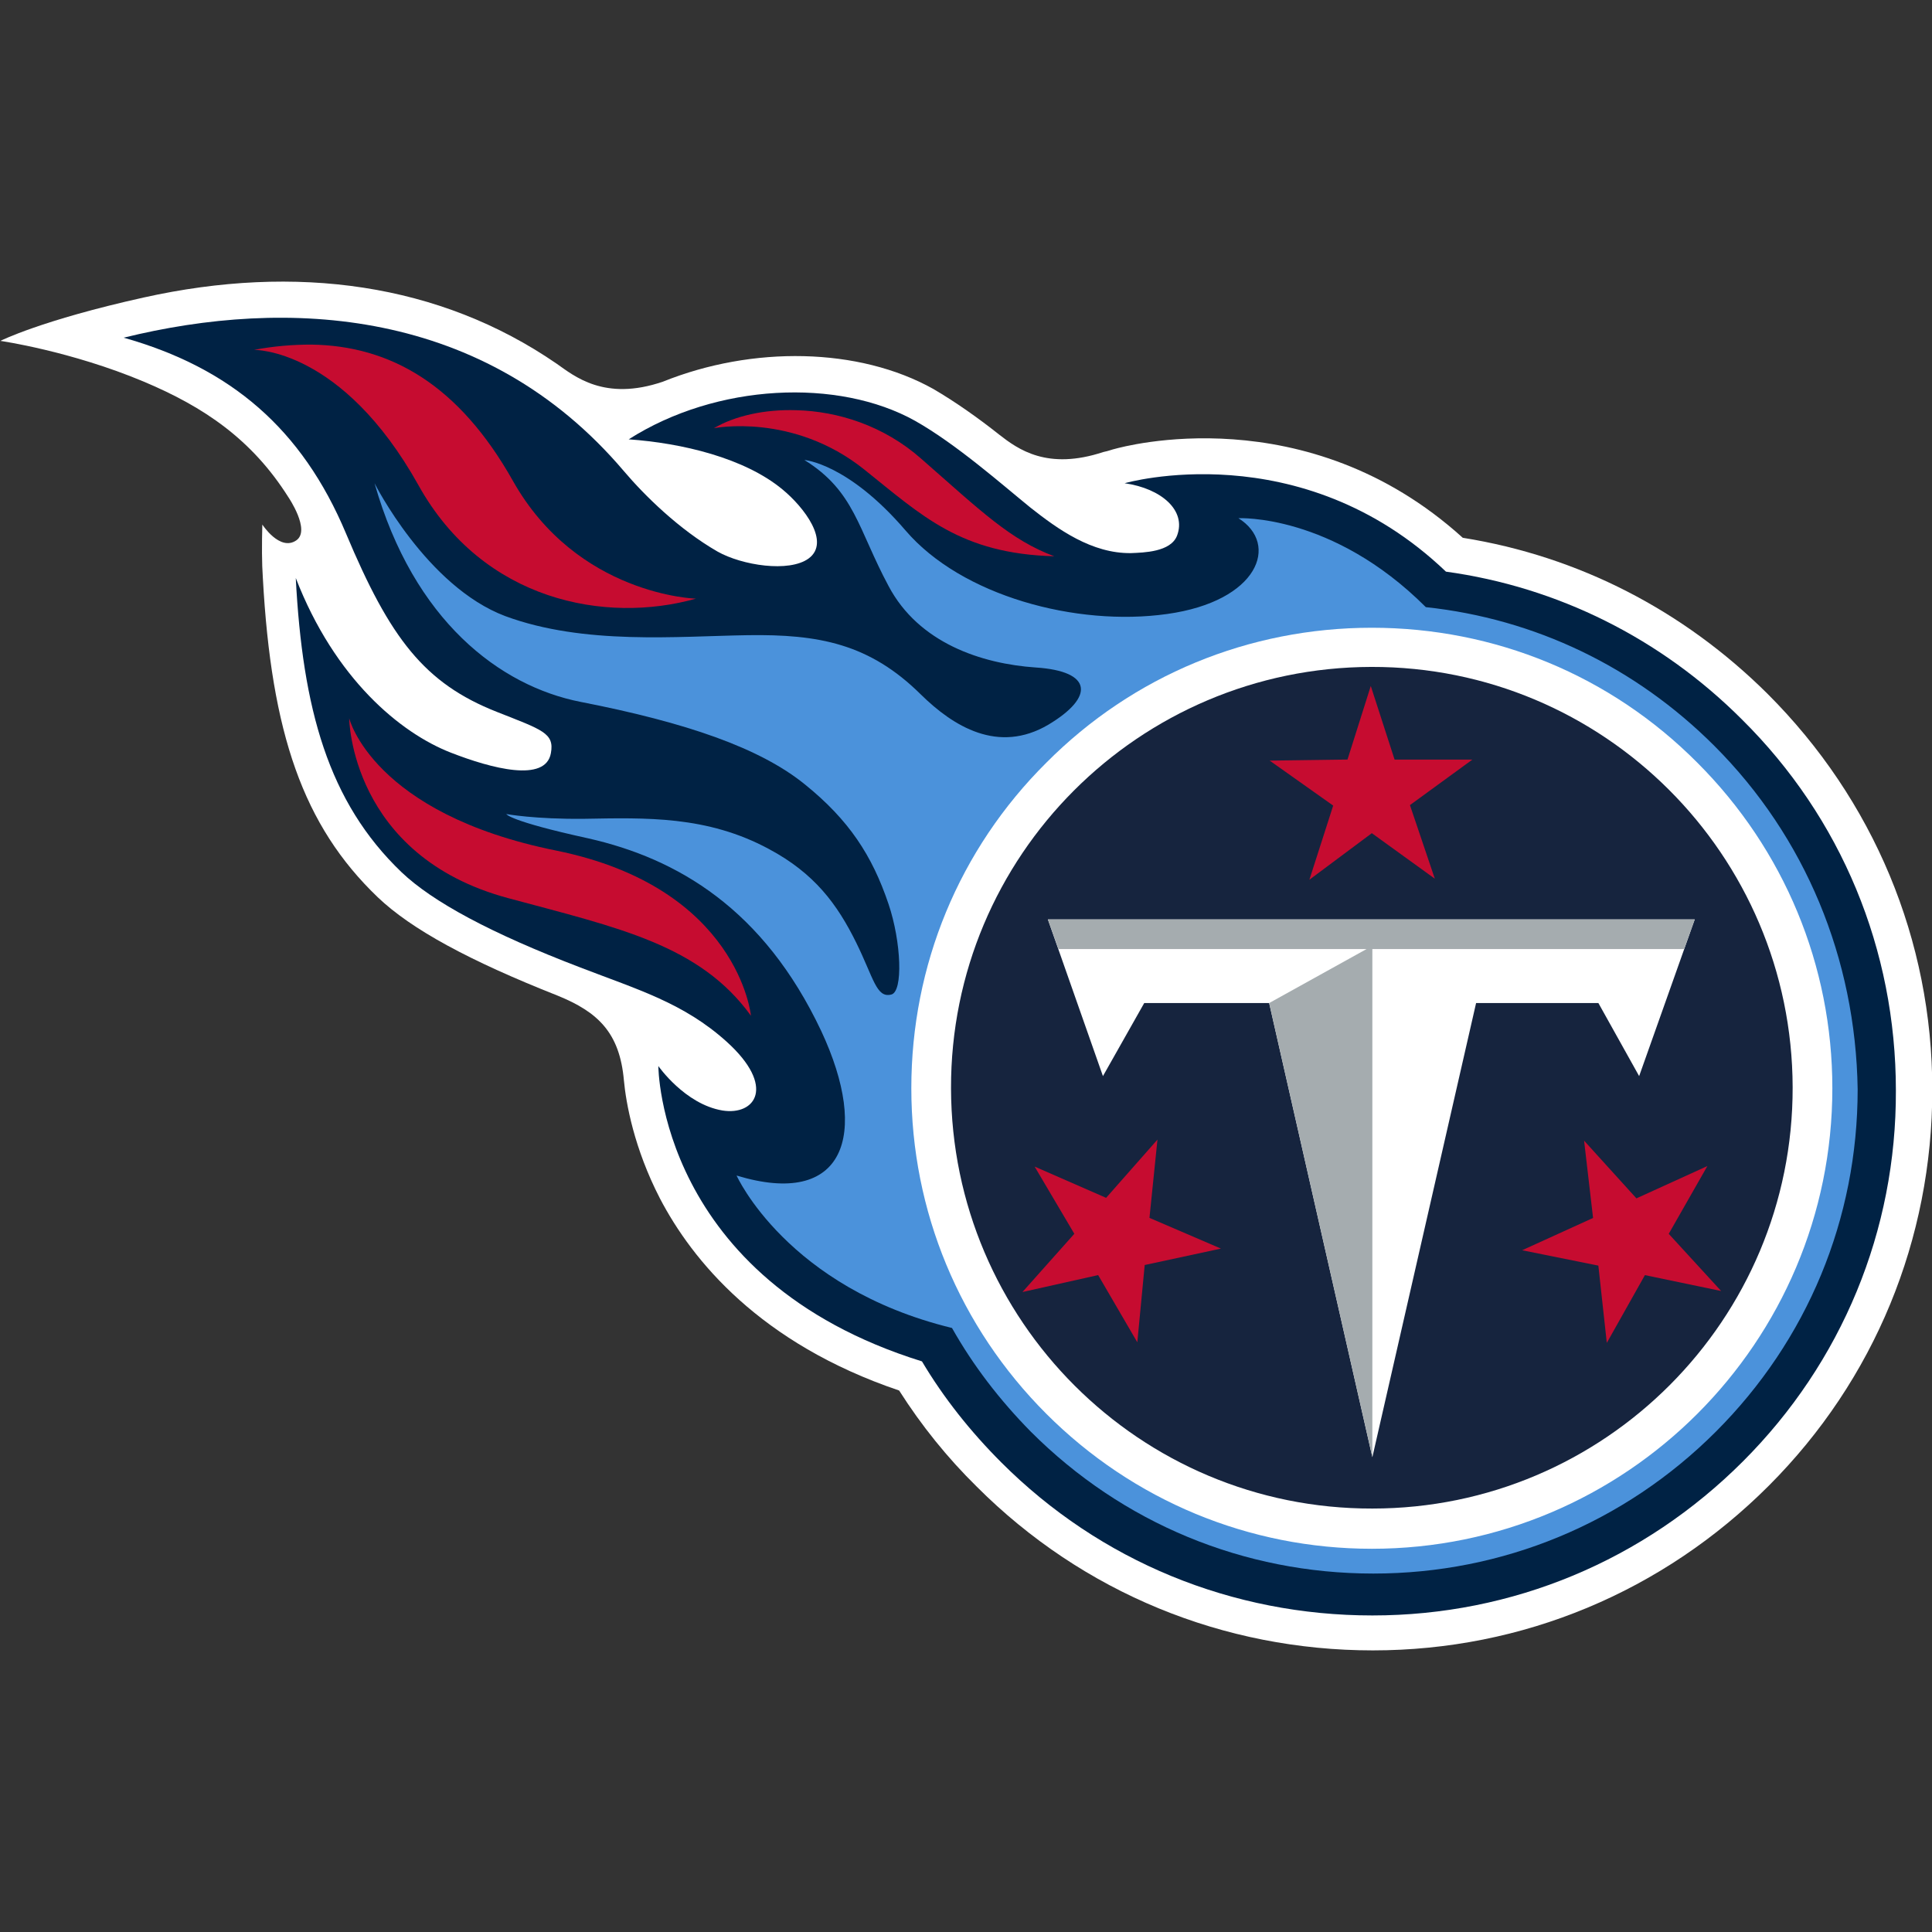 <?xml version="1.0" encoding="utf-8"?>
<!-- Generator: Adobe Illustrator 27.0.0, SVG Export Plug-In . SVG Version: 6.00 Build 0)  -->
<svg version="1.1" id="Layer_1" xmlns="http://www.w3.org/2000/svg" xmlns:xlink="http://www.w3.org/1999/xlink" x="0px" y="0px"
	 viewBox="0 0 512 512" style="enable-background:new 0 0 512 512;" xml:space="preserve">
<rect x="0" y="0" width="512" height="512" fill="#333333" stroke="none"/>
<style type="text/css">
	.st0{fill:#FFFFFF;}
	.st1{fill:#002244;}
	.st2{fill:#4B92DB;}
	.st3{fill:#16243E;}
	.st4{fill:#A5ACAF;}
	.st5{fill:#C60C30;}
</style>
<g id="XMLID_1_">
	<path id="XMLID_3_" class="st0" d="M165.34,286.3c0.56,6.03,2.67,17.96,9.54,31.28c8.56,16.41,26.51,38.44,63.4,50.92
		c5.89,9.26,12.76,17.81,20.62,25.53c28.05,28.05,65.37,43.34,104.92,43.34c39.7,0,76.87-15.57,104.92-43.63
		c28.05-28.05,43.34-65.37,43.34-104.92c0-39.7-15.57-76.87-43.63-104.92c-22.3-22.16-50.08-36.47-80.8-41.38
		c-41.52-37.59-90.06-24.13-92.16-23.57c-0.7,0.14-1.68,0.56-3.09,0.84c-14.87,4.91-22.58-0.7-27.63-4.63
		c-5.47-4.35-11.64-8.7-17.39-12.06c-19.78-11.08-47.97-11.5-71.68-1.96c-15.57,5.33-23.57-1.54-28.2-4.77
		c-31-21.32-69.01-26.51-109.41-17.53C10.9,84.87,0.1,90.34,0.1,90.34s18.66,2.67,38.01,10.8c15.99,6.73,28.62,15.29,38.29,30.58
		c0,0,6.03,8.84,2.1,11.5c-4.35,2.95-8.98-4.21-8.98-4.21c-0.14,5.19-0.14,10.24,0.14,14.17c2.24,41.1,10.66,65.65,30.44,84.59
		c8.98,8.56,24.27,16.83,47.69,26.09C158.47,268.2,164.22,273.67,165.34,286.3"/>
	<path id="XMLID_4_" class="st1" d="M461.6,190.63c-21.46-21.46-48.82-35.07-78.41-39.14c-38.58-36.89-85.15-23.43-85.15-23.43
		c9.82,1.4,16.41,7.29,13.89,13.89c-1.68,4.35-8.84,4.49-12.2,4.63c-10.38,0.14-19.36-6.31-26.65-12.06
		c-7.43-6.03-19.64-16.83-30.58-23c-20.34-11.36-52.6-9.96-75.89,4.91c14.03,0.98,30.72,4.91,40.82,13.33
		c5.61,4.63,12.76,13.89,6.87,18.24c-5.19,3.79-17.67,1.82-24.13-1.82c-10.24-5.89-19.36-14.87-24.83-21.32
		C128.45,81.36,75.99,78.83,32.78,89.49c28.34,8,47.27,24.13,58.92,51.9s20.76,39.7,39.98,47.27c12.06,4.77,15.29,5.61,14.31,10.94
		c-1.4,7.86-15.71,4.07-26.51-0.14c-13.33-5.19-30.72-19.5-41.1-46.29c1.82,34.65,8.56,59.34,28.05,77.99
		c8.28,7.86,23.57,16.13,47.41,25.25c15.29,5.89,27.35,9.4,38.72,19.64c13.19,11.92,7.57,19.64-1.12,18.24
		c-9.96-1.68-16.97-11.78-16.97-11.78s0,56.53,69.86,78.27c5.75,9.68,12.91,18.66,21.04,26.79c26.23,26.23,61.16,40.54,98.33,40.54
		s71.96-14.59,98.19-40.82c26.23-26.23,40.68-61.16,40.54-98.33C502.42,251.65,487.97,216.72,461.6,190.63"/>
	<path id="XMLID_5_" class="st2" d="M454.31,197.65c-20.9-20.9-47.55-33.67-76.45-36.75c-24.83-24.83-49.66-23.57-49.66-23.57
		c10.94,6.87,5.33,22.02-18.94,25.39c-23.99,3.37-54.43-4.77-69.3-22.16c-15.29-17.81-26.79-18.66-26.79-18.66
		c13.33,8.28,14.17,18.24,22.3,33.39c8,15.15,24.69,20.62,39,21.6c15.15,0.98,15.57,7.86,3.37,15.15c-13.33,7.86-25.25,0.42-33.81-8
		c-13.61-13.47-27.07-15.99-45.87-15.71c-18.66,0.28-43.34,2.67-64.25-5.05c-20.9-7.86-34.65-35.21-34.65-35.21
		c10.38,36.47,33.24,53.72,54.57,57.93c28.05,5.47,47.55,12.2,59.48,21.88c11.64,9.4,17.81,18.8,22.16,31.7
		c3.37,9.96,3.93,23.29,0.7,23.99c-3.93,0.98-4.63-4.35-9.26-13.75c-5.05-10.24-11.08-18.38-23.15-24.83
		c-16.41-8.84-32.54-8.28-48.96-8c-13.05,0.14-20.62-1.26-20.62-1.26s0.56,1.82,21.74,6.45c23.57,5.33,46.43,18.66,61.72,51.06
		c12.91,27.63,6.17,46.99-22.44,38.29c0,0,13.33,29.74,57.09,40.4c5.61,9.96,12.62,19.08,20.9,27.49
		c24.27,24.27,56.39,37.59,90.76,37.59c34.23,0,66.49-13.33,90.76-37.59c24.27-24.27,37.59-56.39,37.59-90.76
		C491.76,254.04,478.43,221.77,454.31,197.65"/>
	<path id="XMLID_6_" class="st0" d="M363.55,166.36c32.54,0,63.26,12.62,86.27,35.77c23,23,35.77,53.72,35.77,86.27
		c0,67.33-54.71,122.04-122.04,122.04c-32.54,0-63.26-12.76-86.27-35.77c-23-23-35.77-53.72-35.77-86.27s12.62-63.26,35.77-86.27
		C300.29,178.99,331.01,166.36,363.55,166.36"/>
	<path id="XMLID_7_" class="st3" d="M363.69,399.78c-61.58,0.14-111.52-49.8-111.66-111.38c-0.14-61.58,49.8-111.52,111.38-111.66
		c61.58-0.14,111.52,49.8,111.66,111.38S425.27,399.78,363.69,399.78"/>
	<polyline id="XMLID_8_" class="st0" points="336.34,265.82 303.23,265.82 292.29,285.18 277.7,243.66 449.12,243.66 434.39,285.18 
		423.59,265.82 391.18,265.82 363.69,386.17 336.34,265.82 	"/>
	<polyline id="XMLID_9_" class="st4" points="449.12,243.66 277.7,243.66 280.51,251.51 362.15,251.51 336.34,265.82 363.69,386.17 
		363.69,251.51 446.31,251.51 449.12,243.66 	"/>
	<path id="XMLID_16_" class="st5" d="M82.44,91.32c-4.91,0-9.96,0.42-15.15,1.4c0,0,23.29-0.56,43.63,35.91
		c17.11,30.72,49.66,36.75,73.5,30.02c0,0-31.42-0.84-48.53-31.28C121.58,101.98,103.48,91.6,82.44,91.32L82.44,91.32z
		 M211.07,108.71c-8.56-0.28-16.41,1.54-21.88,4.77c0,0,20.9-4.21,39.84,10.94c15.43,12.34,25.53,22.3,50.36,23
		c-11.64-4.35-19.36-11.92-35.21-25.81C234.22,112.78,222.01,108.99,211.07,108.71L211.07,108.71z M363.27,181.79l-6.17,19.5
		l-20.62,0.28l16.83,11.92L347,233.14l16.55-12.34l16.69,12.06l-6.59-19.5l16.55-12.06h-20.62L363.27,181.79L363.27,181.79z
		 M92.54,190.35c0,0,0.28,36.47,42.22,47.69c29.18,7.86,50.64,12.34,64.25,31.14c0,0-3.23-33.95-51.62-43.77
		C98.71,215.6,92.54,190.35,92.54,190.35z M306.74,302.01l-13.61,15.43l-18.94-8.28l10.52,17.81l-13.75,15.43l20.06-4.49
		l10.38,17.81l1.96-20.48l20.2-4.35l-18.94-8.14L306.74,302.01L306.74,302.01z M419.8,302.29l2.38,20.48l-18.8,8.56l20.2,4.07
		l2.24,20.48l10.1-17.96l20.2,4.21l-13.89-15.15l10.24-17.96l-18.8,8.56L419.8,302.29L419.8,302.29z"/>
</g>
</svg>
